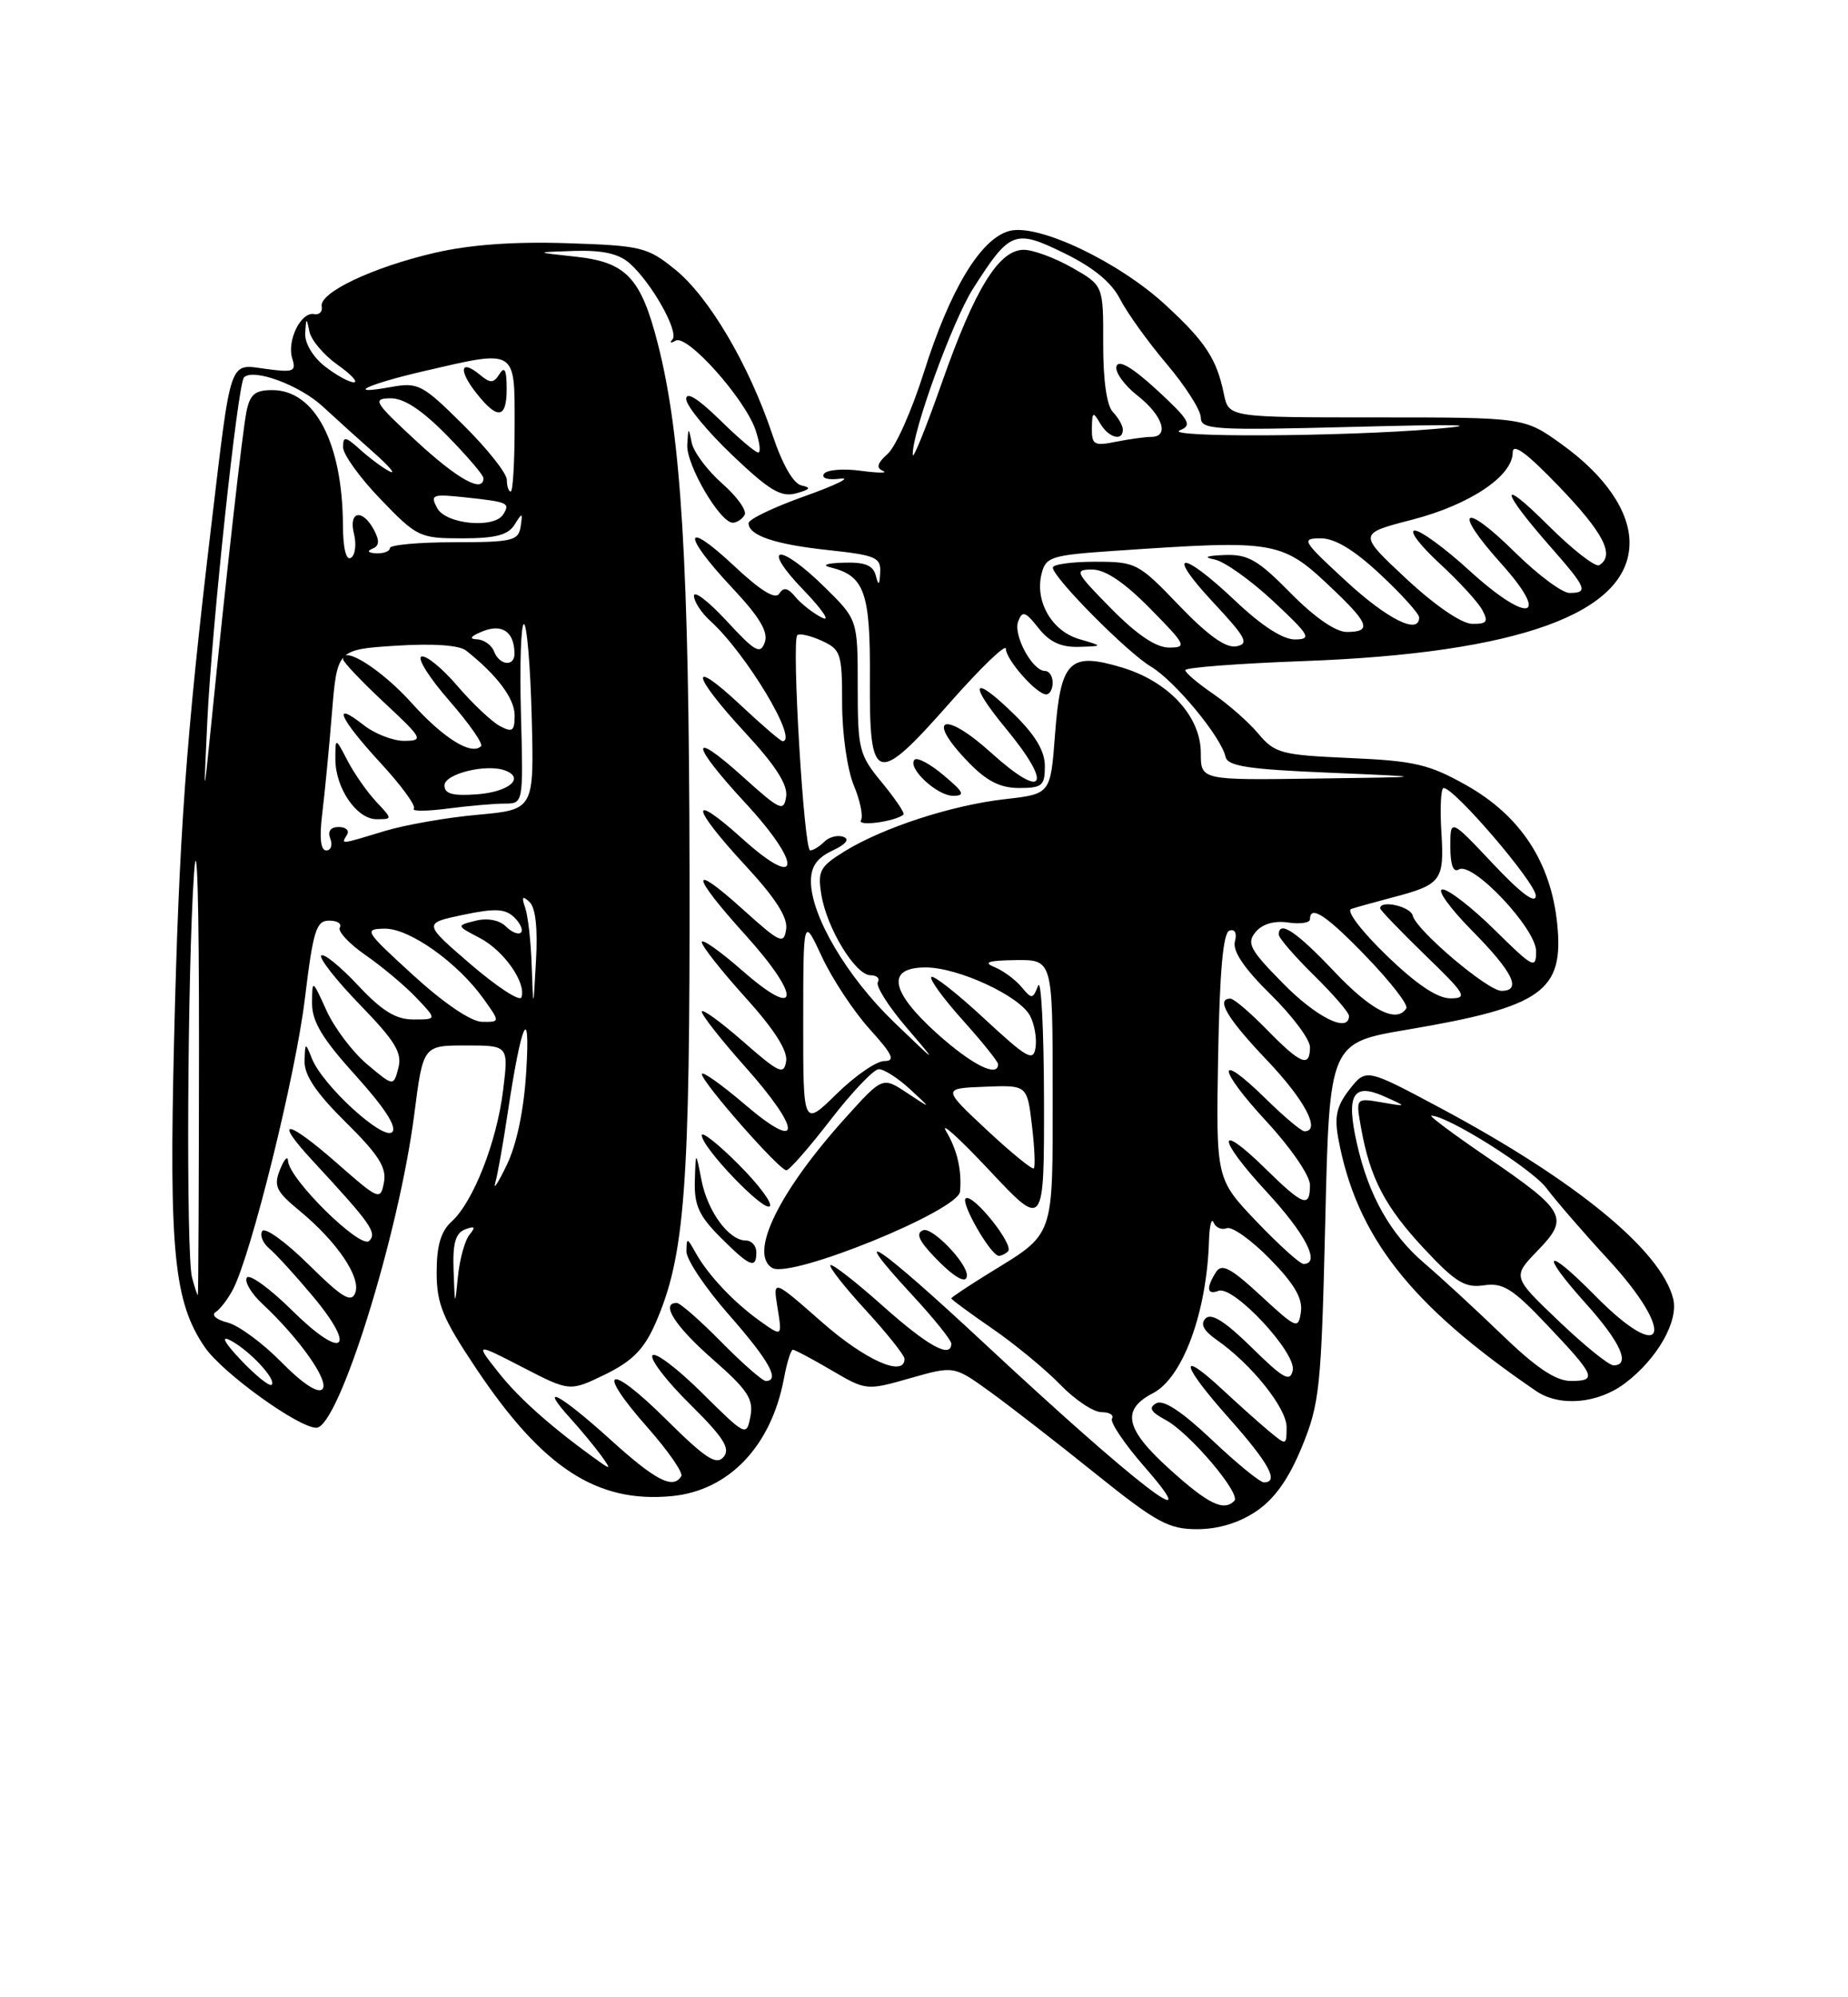 <?xml version="1.0" encoding="UTF-8" standalone="no"?>
<!DOCTYPE svg PUBLIC "-//W3C//DTD SVG 1.1//EN" "http://www.w3.org/Graphics/SVG/1.1/DTD/svg11.dtd" >
<svg xmlns="http://www.w3.org/2000/svg" xmlns:xlink="http://www.w3.org/1999/xlink" version="1.1" viewBox="0 0 237 256">
 <g >
 <path fill="currentColor"
d=" M 161.10 193.71 C 163.45 192.13 165.26 189.59 166.96 185.46 C 169.24 179.90 169.45 177.95 169.96 156.58 C 170.50 133.66 170.50 133.66 180.50 131.97 C 197.82 129.04 200.60 127.06 199.70 118.34 C 198.88 110.48 194.98 104.54 188.04 100.64 C 183.27 97.96 181.41 97.52 173.12 97.16 C 164.30 96.77 163.50 96.56 161.37 94.03 C 160.12 92.54 157.50 90.24 155.55 88.91 C 153.61 87.58 152.01 86.23 152.01 85.89 C 152.00 85.56 158.86 85.04 167.25 84.73 C 194.76 83.72 208.91 78.60 208.98 69.62 C 209.01 65.55 205.87 60.96 200.29 56.95 C 195.50 53.50 195.50 53.50 176.54 53.50 C 157.58 53.50 157.58 53.50 156.96 50.50 C 156.04 46.01 154.60 43.81 149.49 39.10 C 143.46 33.54 133.20 28.66 129.50 29.59 C 125.81 30.52 121.86 37.02 118.47 47.77 C 116.95 52.57 114.88 57.25 113.85 58.16 C 112.50 59.37 112.33 59.98 113.24 60.36 C 113.93 60.65 112.64 60.64 110.38 60.34 C 108.11 60.03 105.98 60.22 105.66 60.75 C 105.31 61.30 106.21 61.56 107.78 61.35 C 109.28 61.15 107.24 62.16 103.25 63.58 C 99.26 65.00 96.00 66.56 96.00 67.05 C 96.00 68.64 99.39 69.78 106.25 70.51 C 112.30 71.16 112.99 71.45 112.88 73.37 C 112.79 75.06 112.67 75.14 112.31 73.75 C 111.97 72.45 110.90 72.03 108.18 72.12 C 106.02 72.18 105.33 72.44 106.50 72.72 C 110.88 73.80 111.63 75.91 111.56 86.98 C 111.48 100.57 112.33 100.82 121.87 90.01 C 125.79 85.57 129.00 82.48 129.00 83.15 C 129.00 84.55 132.94 89.00 134.17 89.00 C 134.63 89.00 135.00 88.33 135.00 87.50 C 135.00 86.67 134.56 86.00 134.02 86.00 C 132.40 86.00 129.91 81.40 130.58 79.64 C 131.12 78.24 131.50 78.37 133.18 80.50 C 134.58 82.28 136.06 82.97 138.32 82.91 C 141.50 82.82 141.50 82.82 138.42 81.92 C 134.90 80.90 132.69 77.08 133.58 73.54 C 134.12 71.37 134.81 71.16 142.83 70.61 C 164.07 69.17 164.34 69.22 171.25 75.82 C 175.59 79.97 175.88 81.00 172.71 81.00 C 171.29 81.00 168.56 79.11 165.50 76.00 C 161.32 71.75 160.04 71.02 157.04 71.14 C 154.69 71.23 154.26 71.42 155.76 71.71 C 157.00 71.95 160.37 74.34 163.26 77.03 C 167.98 81.44 168.26 81.93 166.10 81.96 C 164.55 81.99 161.81 80.22 158.41 77.00 C 151.43 70.40 149.39 70.57 155.61 77.23 C 159.81 81.73 160.23 82.52 158.56 82.84 C 157.22 83.10 154.92 81.46 151.22 77.61 C 145.98 72.15 145.69 72.00 140.42 72.00 C 137.44 72.00 135.01 72.34 135.02 72.75 C 135.05 74.04 144.55 83.62 147.60 85.44 C 150.66 87.26 156.61 94.45 157.17 97.00 C 157.43 98.20 160.06 98.61 170.50 99.04 C 183.50 99.59 183.50 99.59 168.75 99.79 C 154.00 100.00 154.00 100.00 154.00 96.52 C 154.00 91.81 149.86 87.33 143.84 85.54 C 137.14 83.54 136.02 84.66 135.30 94.17 C 134.73 101.77 134.73 101.77 128.88 102.43 C 122.04 103.21 113.25 106.07 108.29 109.13 C 105.14 111.08 104.84 111.64 105.34 114.69 C 106.04 118.99 109.71 125.00 111.64 125.00 C 112.45 125.00 112.87 125.40 112.58 125.88 C 112.28 126.36 113.91 128.95 116.20 131.63 C 120.36 136.50 120.36 136.50 114.64 131.00 C 108.61 125.19 104.00 117.38 104.00 112.96 C 104.00 111.06 104.77 109.96 106.75 109.03 C 108.50 108.21 109.01 107.56 108.16 107.26 C 107.43 106.99 106.32 107.28 105.71 107.89 C 105.10 108.50 104.29 109.00 103.90 109.00 C 103.10 109.00 101.50 82.17 102.25 81.42 C 102.52 81.15 103.92 81.46 105.37 82.12 C 107.84 83.25 108.00 83.74 108.00 90.19 C 108.00 94.02 108.66 98.65 109.49 100.64 C 110.31 102.60 110.73 104.63 110.41 105.15 C 109.91 105.96 114.81 105.30 115.87 104.41 C 116.07 104.24 114.83 102.40 113.12 100.32 C 110.16 96.74 110.00 96.09 110.00 87.98 C 110.00 79.42 110.00 79.42 105.71 75.21 C 99.86 69.47 97.46 69.84 103.04 75.62 C 105.49 78.16 106.56 79.76 105.42 79.17 C 104.27 78.59 102.74 77.39 102.01 76.51 C 101.03 75.33 100.48 75.22 99.94 76.09 C 99.45 76.89 97.55 75.73 94.11 72.50 C 87.61 66.42 87.44 68.46 93.87 75.31 C 97.43 79.10 98.56 81.00 98.08 82.34 C 97.50 83.92 96.84 83.54 93.21 79.61 C 90.89 77.10 89.00 75.64 89.00 76.37 C 89.00 77.09 89.94 78.54 91.09 79.58 C 95.69 83.74 102.46 95.00 100.36 95.00 C 100.12 95.00 97.68 92.91 94.96 90.36 C 88.26 84.09 88.66 86.44 95.57 93.91 C 99.45 98.10 101.05 100.59 100.82 102.10 C 100.53 104.09 100.05 103.87 95.25 99.54 C 88.34 93.32 88.53 95.30 95.58 102.91 C 102.95 110.87 102.71 114.25 95.25 107.54 C 88.34 101.32 88.53 103.30 95.57 110.91 C 99.45 115.10 101.05 117.59 100.82 119.10 C 100.53 121.09 100.05 120.87 95.25 116.54 C 88.38 110.35 88.55 112.05 95.58 119.82 C 102.81 127.81 102.59 130.88 95.25 124.45 C 92.36 121.92 90.00 120.25 90.00 120.75 C 90.00 121.25 92.51 124.43 95.57 127.82 C 99.26 131.89 101.03 134.66 100.82 136.01 C 100.54 137.83 99.92 137.54 95.25 133.45 C 92.36 130.92 90.00 129.22 90.00 129.67 C 90.01 130.13 92.48 133.27 95.50 136.66 C 102.89 144.94 102.89 147.86 95.50 141.54 C 92.47 138.96 90.01 137.22 90.01 137.67 C 90.03 138.73 99.94 150.00 100.85 150.00 C 101.22 150.00 103.77 147.09 106.51 143.54 C 109.26 139.98 112.04 137.06 112.69 137.04 C 113.35 137.02 115.15 138.17 116.69 139.59 C 119.50 142.18 119.50 142.18 116.34 140.09 C 113.19 138.00 113.19 138.00 108.45 143.25 C 99.89 152.74 96.02 160.66 99.02 162.51 C 101.34 163.95 122.88 155.20 123.12 152.73 C 123.37 150.02 122.76 147.38 121.34 145.00 C 120.51 143.62 123.01 145.88 126.88 150.00 C 133.91 157.50 133.91 157.50 133.89 141.00 C 133.87 131.93 133.53 125.33 133.13 126.35 C 132.45 128.08 132.32 128.09 130.99 126.49 C 130.21 125.55 128.65 124.41 127.53 123.95 C 126.03 123.34 126.74 123.11 130.25 123.06 C 135.00 123.00 135.00 123.00 135.00 139.93 C 135.00 158.94 135.35 157.96 126.79 163.22 C 124.16 164.85 122.00 166.28 122.00 166.42 C 122.00 166.56 124.37 168.30 127.26 170.29 C 130.16 172.29 134.07 175.51 135.96 177.46 C 137.85 179.41 140.23 181.00 141.26 181.00 C 142.28 181.00 142.89 181.37 142.61 181.82 C 142.33 182.28 144.21 185.07 146.80 188.03 C 155.16 197.61 145.67 190.29 126.20 172.15 C 112.48 159.37 108.28 156.57 117.02 166.02 C 119.76 168.98 122.00 171.77 122.00 172.21 C 122.00 174.19 119.01 172.55 113.20 167.37 C 109.74 164.29 106.73 161.94 106.50 162.16 C 106.28 162.39 108.33 164.99 111.05 167.95 C 113.77 170.92 116.00 173.71 116.00 174.17 C 116.00 176.58 110.98 174.35 105.42 169.47 C 99.11 163.93 99.11 163.93 99.72 167.65 C 100.32 171.36 100.32 171.36 97.41 169.28 C 94.04 166.87 90.75 163.36 89.17 160.50 C 88.12 158.61 88.06 158.60 88.03 160.39 C 88.01 161.43 90.47 165.10 93.50 168.54 C 98.64 174.39 100.09 177.00 98.21 177.00 C 97.78 177.00 95.21 174.75 92.50 172.00 C 89.79 169.25 87.22 167.00 86.79 167.00 C 84.66 167.00 86.55 169.96 91.38 174.20 C 95.89 178.15 96.66 179.32 96.24 181.54 C 95.74 184.15 95.67 184.11 89.99 178.49 C 86.83 175.36 83.98 173.22 83.67 173.73 C 83.35 174.24 85.53 177.07 88.52 180.01 C 92.80 184.25 93.70 185.66 92.80 186.74 C 91.88 187.85 90.49 186.95 85.45 181.95 C 77.99 174.55 76.25 175.28 83.04 182.96 C 85.69 185.96 87.64 188.77 87.37 189.21 C 86.31 190.92 84.09 189.78 78.26 184.50 C 71.83 178.68 68.94 177.14 73.11 181.75 C 74.48 183.26 76.25 185.40 77.05 186.50 C 78.33 188.26 78.32 188.37 77.00 187.44 C 71.02 183.19 66.65 179.35 64.00 176.00 C 60.91 172.10 60.91 172.10 66.99 175.23 C 73.06 178.37 73.06 178.37 77.60 176.17 C 81.08 174.47 82.57 172.97 84.03 169.68 C 87.84 161.04 88.50 152.35 88.43 111.50 C 88.37 72.33 87.37 55.79 84.37 44.08 C 82.21 35.62 80.32 33.61 73.90 32.91 C 68.50 32.33 68.50 32.33 73.64 32.16 C 77.29 32.05 79.35 32.51 80.75 33.75 C 83.57 36.24 87.11 42.54 86.24 43.51 C 85.83 43.95 86.02 44.02 86.66 43.66 C 88.12 42.82 95.47 51.03 96.87 55.05 C 97.43 56.67 97.60 58.00 97.24 58.00 C 96.87 58.00 94.65 56.11 92.29 53.79 C 89.54 51.10 88.00 50.14 88.00 51.14 C 88.00 52.00 90.64 55.21 93.86 58.29 C 98.68 62.88 100.16 63.77 102.11 63.23 C 103.90 62.74 104.08 62.49 102.81 62.23 C 101.75 62.01 100.35 59.57 99.05 55.69 C 96.06 46.77 90.94 38.07 86.59 34.55 C 83.03 31.67 82.27 31.48 72.66 31.17 C 65.87 30.95 60.26 31.36 55.73 32.41 C 47.80 34.25 40.91 37.52 41.26 39.27 C 41.39 39.95 40.95 40.39 40.28 40.26 C 38.60 39.93 36.76 43.67 37.48 45.95 C 38.01 47.62 37.65 47.76 34.14 47.29 C 29.31 46.64 29.70 45.53 27.08 67.50 C 23.84 94.75 22.96 106.94 22.32 133.50 C 21.67 160.45 22.32 166.92 26.27 172.68 C 28.51 175.96 38.27 183.00 40.57 183.00 C 43.42 183.00 51.14 158.30 53.13 142.81 C 54.26 134.00 54.26 134.00 59.75 134.00 C 65.23 134.00 65.23 134.00 64.52 139.75 C 63.71 146.37 60.68 154.08 57.91 156.58 C 56.54 157.82 56.00 159.66 56.00 163.07 C 56.00 167.13 56.75 168.95 61.05 175.38 C 69.59 188.15 76.54 192.68 86.16 191.76 C 93.47 191.06 98.90 185.37 100.53 176.72 C 100.91 174.67 101.43 173.00 101.68 173.00 C 101.94 173.00 104.16 174.18 106.62 175.62 C 111.08 178.24 111.13 178.24 116.72 176.65 C 122.34 175.05 122.34 175.05 126.92 178.35 C 129.44 180.17 135.52 184.88 140.43 188.83 C 148.31 195.15 149.86 196.00 153.53 196.00 C 156.22 196.00 158.91 195.19 161.10 193.71 Z  M 208.37 177.32 C 212.53 174.20 215.30 169.34 214.58 166.46 C 213.02 160.26 202.05 151.28 184.77 142.04 C 175.20 136.93 175.20 136.93 173.08 139.62 C 171.43 141.73 171.11 143.09 171.63 145.91 C 173.94 158.45 180.86 167.29 197.00 178.29 C 200.00 180.34 204.90 179.92 208.37 177.32 Z  M 124.00 163.46 C 124.00 161.84 119.54 157.24 118.40 157.68 C 117.43 158.05 117.80 158.97 119.78 161.05 C 122.34 163.74 124.00 164.68 124.00 163.46 Z  M 97.00 160.50 C 97.00 159.68 96.39 159.00 95.65 159.00 C 93.48 159.00 90.74 155.28 89.96 151.25 C 89.23 147.50 89.23 147.50 89.11 151.35 C 89.02 154.48 89.64 155.84 92.40 158.60 C 96.17 162.37 97.00 162.71 97.00 160.50 Z  M 129.28 160.38 C 130.09 159.58 124.83 152.99 123.86 153.59 C 123.11 154.05 127.02 160.88 128.08 160.96 C 128.40 160.98 128.94 160.72 129.28 160.38 Z  M 94.70 149.23 C 92.12 146.64 90.00 144.97 90.00 145.51 C 90.00 147.07 97.96 155.37 98.72 154.61 C 99.10 154.24 97.29 151.81 94.70 149.23 Z  M 121.03 99.38 C 119.32 97.93 117.64 97.03 117.30 97.37 C 116.29 98.38 120.15 102.00 122.23 102.00 C 123.82 102.00 123.62 101.55 121.03 99.38 Z  M 134.00 98.20 C 134.00 96.26 132.78 94.22 130.02 91.52 C 124.68 86.31 124.09 87.44 129.03 93.41 C 135.10 100.76 133.94 102.65 127.13 96.50 C 121.00 90.96 118.61 91.94 124.20 97.70 C 126.54 100.12 128.27 101.00 130.70 101.00 C 133.65 101.00 134.00 100.70 134.00 98.20 Z  M 95.49 66.01 C 95.83 65.47 94.53 63.65 92.61 61.97 C 90.70 60.28 88.93 57.91 88.70 56.70 C 88.31 54.70 88.26 54.73 88.14 57.02 C 88.00 59.59 92.34 67.00 93.98 67.00 C 94.47 67.00 95.16 66.56 95.49 66.01 Z  M 150.11 188.41 C 144.30 183.19 143.73 180.71 147.86 178.57 C 151.69 176.59 154.78 168.19 155.05 159.00 C 155.11 157.07 155.38 156.04 155.64 156.69 C 155.91 157.35 156.67 157.68 157.34 157.42 C 158.00 157.17 160.49 158.94 162.86 161.36 C 165.97 164.53 167.08 166.41 166.84 168.13 C 166.51 170.41 166.31 170.33 161.68 166.06 C 157.80 162.48 156.68 161.90 155.94 163.06 C 154.66 165.09 154.78 166.02 156.27 165.45 C 158.18 164.72 166.27 173.38 165.79 175.64 C 165.46 177.20 164.60 176.72 160.53 172.72 C 157.15 169.39 155.35 168.25 154.62 168.98 C 153.90 169.70 154.33 170.54 156.04 171.74 C 160.49 174.84 164.99 180.46 165.00 182.90 C 165.00 185.29 164.98 185.29 162.75 183.44 C 161.51 182.41 158.82 180.00 156.77 178.10 C 151.01 172.75 151.47 174.88 157.55 181.70 C 162.74 187.53 164.09 190.00 162.09 190.00 C 161.59 190.00 158.59 187.55 155.42 184.55 C 151.57 180.91 149.20 179.35 148.29 179.86 C 147.26 180.43 147.56 180.96 149.49 182.00 C 152.54 183.63 159.20 191.47 158.30 192.37 C 156.93 193.74 155.00 192.81 150.11 188.41 Z  M 36.07 174.57 C 33.68 172.14 30.58 169.86 29.17 169.51 C 27.75 169.15 27.07 168.56 27.65 168.18 C 28.23 167.81 29.23 166.50 29.87 165.28 C 32.21 160.83 37.90 137.88 39.09 128.07 C 40.16 119.26 40.55 118.00 42.21 118.00 C 43.26 118.00 43.87 118.39 43.58 118.88 C 43.28 119.36 44.75 120.94 46.85 122.40 C 48.95 123.85 51.88 126.30 53.36 127.85 C 56.05 130.67 56.05 130.67 53.03 130.67 C 50.76 130.67 49.00 129.59 45.90 126.28 C 43.63 123.86 41.52 122.15 41.20 122.47 C 40.88 122.79 43.11 125.63 46.16 128.78 C 50.69 133.45 51.60 134.94 51.09 136.88 C 50.47 139.26 50.47 139.26 47.09 136.42 C 45.23 134.86 42.89 131.76 41.88 129.54 C 40.04 125.50 40.04 125.50 40.02 128.58 C 40.01 130.93 41.33 133.13 45.64 137.89 C 49.31 141.95 50.94 144.46 50.30 145.10 C 49.16 146.24 41.41 139.16 40.01 135.70 C 39.15 133.55 39.13 133.56 39.06 136.03 C 39.02 137.82 40.58 140.13 44.35 143.85 C 48.56 148.01 49.60 149.65 49.24 151.55 C 48.79 153.90 48.62 153.83 43.16 149.04 C 36.73 143.40 34.97 143.25 40.09 148.77 C 47.59 156.87 48.39 158.01 47.35 159.05 C 46.24 160.16 37.05 151.12 36.94 148.79 C 36.90 148.08 36.44 148.59 35.91 149.91 C 35.07 152.01 35.40 152.71 38.43 155.20 C 43.22 159.15 46.32 163.72 45.56 165.71 C 45.05 167.04 43.88 166.33 39.58 162.08 C 36.64 159.18 33.97 157.25 33.63 157.79 C 33.30 158.33 33.71 159.34 34.54 160.03 C 35.38 160.73 37.88 163.47 40.10 166.12 C 45.89 173.04 43.99 174.41 37.50 168.00 C 34.61 165.14 31.97 163.23 31.65 163.76 C 31.33 164.28 32.22 165.79 33.63 167.10 C 38.42 171.57 42.31 177.09 41.34 178.06 C 40.76 178.64 38.75 177.30 36.07 174.57 Z  M 30.93 174.36 C 28.82 172.13 28.27 171.15 29.51 171.78 C 31.96 173.04 35.50 176.83 34.84 177.49 C 34.58 177.75 32.82 176.35 30.93 174.36 Z  M 58.17 162.86 C 58.04 159.37 58.41 158.06 59.64 157.58 C 60.89 157.10 61.03 157.26 60.22 158.24 C 59.63 158.95 58.97 161.32 58.74 163.51 C 58.34 167.50 58.34 167.50 58.17 162.86 Z  M 24.63 163.75 C 23.85 160.85 24.03 124.34 24.88 112.00 C 25.27 106.35 25.53 115.38 25.52 134.25 C 25.51 151.71 25.44 165.99 25.37 166.00 C 25.29 166.00 24.96 164.99 24.63 163.75 Z  M 161.14 156.56 C 155.95 151.11 155.95 151.11 156.22 135.39 C 156.42 124.48 156.86 119.55 157.67 119.28 C 158.38 119.04 158.66 119.60 158.37 120.69 C 158.06 121.91 159.56 124.13 162.95 127.46 C 165.73 130.19 168.00 133.23 168.00 134.21 C 168.00 136.89 166.81 136.41 162.50 132.00 C 160.35 129.80 158.24 128.00 157.80 128.00 C 155.87 128.00 157.39 130.55 162.50 135.91 C 167.33 140.98 169.45 145.00 167.29 145.00 C 166.90 145.00 164.66 143.12 162.31 140.81 C 155.94 134.56 156.05 136.86 162.45 143.77 C 165.55 147.12 168.00 150.70 168.00 151.88 C 168.00 154.87 167.15 154.56 162.31 149.81 C 155.94 143.56 156.05 145.86 162.45 152.77 C 167.45 158.18 169.41 162.00 167.17 162.00 C 166.71 162.00 164.00 159.55 161.14 156.56 Z  M 63.52 151.59 C 63.82 150.54 64.54 146.49 65.12 142.59 C 66.86 130.97 68.04 128.35 67.49 137.32 C 67.19 142.27 66.27 146.68 64.99 149.32 C 63.88 151.62 63.22 152.64 63.52 151.59 Z  M 126.53 144.81 C 120.85 139.50 120.85 139.50 126.29 139.29 C 131.73 139.07 131.73 139.07 132.34 144.23 C 132.68 147.06 132.79 149.55 132.58 149.75 C 132.38 149.95 129.66 147.73 126.53 144.81 Z  M 103.01 130.96 C 103.02 117.50 103.02 117.50 105.41 122.64 C 106.73 125.47 109.48 129.63 111.52 131.89 C 114.50 135.18 114.87 136.00 113.40 136.00 C 112.40 136.00 109.65 137.89 107.29 140.21 C 103.00 144.42 103.00 144.42 103.01 130.96 Z  M 120.17 132.47 C 114.15 127.05 113.63 124.00 118.72 124.00 C 122.87 124.00 130.73 127.63 132.09 130.18 C 132.66 131.24 132.98 133.06 132.81 134.24 C 132.54 136.12 131.77 135.69 126.22 130.55 C 122.77 127.35 119.72 124.95 119.44 125.22 C 119.17 125.50 120.98 127.99 123.47 130.76 C 125.96 133.53 128.00 136.07 128.00 136.40 C 128.00 138.17 124.64 136.48 120.17 132.47 Z  M 53.00 125.00 C 46.76 119.30 46.61 119.07 49.36 119.03 C 52.54 119.00 58.73 123.40 62.05 128.07 C 64.14 131.00 64.14 131.00 61.82 130.97 C 60.41 130.95 56.93 128.59 53.00 125.00 Z  M 164.55 126.05 C 160.28 121.72 159.84 120.89 161.03 119.46 C 161.89 118.43 163.41 117.98 165.19 118.24 C 166.74 118.47 168.00 118.28 168.00 117.83 C 168.00 115.90 170.16 117.35 175.33 122.73 C 178.36 125.88 180.62 128.80 180.36 129.23 C 179.13 131.21 175.85 129.54 171.09 124.50 C 166.24 119.38 164.00 117.89 164.00 119.79 C 164.00 120.23 166.03 122.57 168.50 125.00 C 170.97 127.43 173.00 129.77 173.00 130.21 C 173.00 132.47 168.86 130.43 164.55 126.05 Z  M 60.38 123.61 C 54.26 118.34 54.26 118.34 59.38 117.26 C 63.49 116.40 64.78 116.46 65.94 117.57 C 66.73 118.33 67.12 119.21 66.81 119.52 C 66.50 119.84 65.62 119.49 64.87 118.74 C 64.04 117.92 62.52 117.64 61.00 118.01 C 58.50 118.64 58.50 118.64 61.54 120.23 C 64.64 121.86 67.52 125.98 66.87 127.84 C 66.66 128.40 63.75 126.50 60.38 123.61 Z  M 68.19 123.83 C 68.09 120.71 67.71 117.34 67.35 116.33 C 66.86 114.94 67.00 114.77 67.90 115.60 C 68.68 116.31 68.98 118.98 68.74 123.10 C 68.39 129.50 68.39 129.50 68.19 123.83 Z  M 177.79 122.43 C 174.59 119.34 172.61 116.73 173.29 116.50 C 173.96 116.28 176.30 115.63 178.50 115.05 C 184.88 113.38 185.24 112.90 184.85 106.63 C 184.66 103.53 184.79 101.00 185.14 101.00 C 186.54 101.00 197.00 113.22 196.96 114.81 C 196.94 115.92 195.05 114.51 191.46 110.70 C 186.00 104.91 186.00 104.91 186.00 108.51 C 186.00 110.87 186.38 111.88 187.09 111.44 C 188.83 110.37 197.00 119.01 197.00 121.92 C 197.00 124.26 196.64 124.07 191.72 119.22 C 188.81 116.35 185.79 114.00 185.00 114.00 C 184.21 114.00 185.92 116.38 188.78 119.28 C 194.04 124.60 195.21 127.00 192.56 127.00 C 190.79 127.00 181.62 119.23 181.18 117.36 C 180.90 116.18 177.00 115.30 177.00 116.42 C 177.00 116.64 179.59 119.33 182.75 122.40 C 187.99 127.46 188.28 127.96 186.00 127.96 C 184.32 127.96 181.62 126.14 177.79 122.43 Z  M 41.33 104.25 C 41.65 101.64 42.21 95.84 42.57 91.37 C 43.24 83.25 43.24 83.25 50.81 82.76 C 55.58 82.46 58.90 82.69 59.78 83.39 C 63.74 86.52 66.00 89.54 66.00 91.68 C 66.00 93.72 65.72 93.92 64.09 93.05 C 63.04 92.48 60.59 90.17 58.65 87.91 C 56.71 85.64 54.64 83.95 54.05 84.15 C 53.46 84.35 55.06 86.89 57.61 89.80 C 60.15 92.71 61.99 95.34 61.69 95.64 C 60.46 96.87 56.84 94.61 52.77 90.08 C 48.97 85.86 44.00 82.69 44.00 84.50 C 44.00 84.84 46.36 87.33 49.25 90.03 C 54.21 94.66 54.36 94.93 51.88 94.96 C 50.45 94.98 48.08 94.07 46.63 92.93 C 42.45 89.64 43.57 92.12 48.82 97.81 C 51.47 100.68 53.39 103.31 53.07 103.65 C 52.76 104.00 54.70 103.99 57.39 103.64 C 60.08 103.29 63.37 103.00 64.70 103.00 C 67.12 103.00 67.12 103.00 66.81 91.50 C 66.64 85.17 66.81 80.00 67.19 80.00 C 67.57 80.00 68.02 85.35 68.19 91.89 C 68.50 103.77 68.50 103.77 61.28 104.43 C 57.31 104.78 51.91 105.73 49.28 106.53 C 43.55 108.27 43.73 108.25 44.50 107.00 C 44.84 106.45 44.37 106.00 43.45 106.00 C 42.38 106.00 41.99 106.54 42.36 107.50 C 42.68 108.33 42.44 109.00 41.84 109.00 C 41.12 109.00 40.94 107.39 41.33 104.25 Z  M 48.24 102.75 C 47.08 101.51 45.43 99.15 44.57 97.50 C 43.01 94.50 43.01 94.50 43.01 97.29 C 43.00 101.00 45.74 105.00 48.29 105.00 C 50.35 105.00 50.35 105.00 48.24 102.75 Z  M 26.59 92.35 C 27.17 80.28 30.49 49.17 31.29 48.37 C 32.50 47.17 38.43 49.36 41.39 52.10 C 43.10 53.68 46.08 56.37 48.00 58.07 C 49.92 59.78 50.83 60.84 50.00 60.44 C 49.17 60.03 47.49 58.79 46.25 57.68 C 44.28 55.91 44.00 55.86 44.00 57.33 C 44.00 58.25 46.17 61.26 48.82 64.00 C 53.48 68.84 53.82 69.00 59.27 69.00 C 63.55 69.00 65.16 68.58 65.99 67.25 C 66.98 65.65 67.05 65.67 66.77 67.50 C 66.49 69.31 65.70 69.50 58.23 69.50 C 53.70 69.50 50.00 69.84 50.00 70.25 C 50.00 70.66 49.21 70.96 48.25 70.92 C 47.22 70.87 47.01 70.64 47.74 70.34 C 48.65 69.98 48.70 69.32 47.96 67.92 C 46.47 65.14 44.66 65.51 45.40 68.44 C 45.73 69.78 45.56 71.16 45.00 71.50 C 44.39 71.88 43.99 70.27 43.98 67.31 C 43.92 56.76 40.38 50.00 34.91 50.00 C 32.71 50.00 32.05 50.55 31.61 52.75 C 31.08 55.36 29.01 73.76 27.02 93.50 C 26.11 102.50 26.11 102.50 26.59 92.35 Z  M 57.00 100.67 C 57.00 99.18 62.40 97.85 64.79 98.76 C 67.36 99.73 65.25 101.51 61.17 101.81 C 58.06 102.04 57.00 101.75 57.00 100.67 Z  M 63.36 83.50 C 63.05 82.67 62.05 81.97 61.14 81.94 C 60.09 81.90 60.37 81.53 61.92 80.91 C 64.41 79.91 65.95 80.99 65.98 83.75 C 66.01 85.50 64.06 85.31 63.36 83.50 Z  M 142.50 78.00 C 137.88 73.31 137.73 73.00 140.08 73.00 C 141.75 73.00 144.20 74.65 147.50 78.00 C 152.12 82.69 152.27 83.00 149.92 83.00 C 148.25 83.00 145.80 81.35 142.50 78.00 Z  M 172.59 74.45 C 167.02 69.32 166.83 69.00 169.38 69.00 C 171.22 69.00 173.67 70.49 177.04 73.64 C 179.77 76.19 182.00 78.66 182.00 79.14 C 182.00 81.41 177.94 79.39 172.59 74.45 Z  M 180.33 74.16 C 174.16 68.40 174.16 68.40 181.11 66.61 C 188.47 64.71 194.00 61.02 194.00 58.00 C 194.00 56.72 195.81 58.06 200.00 62.42 C 205.68 68.34 207.13 71.18 205.10 72.44 C 204.61 72.74 201.61 70.40 198.45 67.24 C 192.12 60.94 192.41 62.78 198.90 70.15 C 203.48 75.36 203.75 76.00 201.28 76.00 C 200.34 76.00 197.20 73.66 194.31 70.81 C 187.59 64.18 186.23 65.24 192.50 72.21 C 198.98 79.41 196.01 80.04 188.39 73.08 C 185.34 70.29 182.21 68.00 181.44 68.00 C 180.67 68.00 182.09 69.88 184.59 72.19 C 187.09 74.49 189.57 77.19 190.10 78.19 C 190.91 79.70 190.69 79.99 188.79 79.96 C 187.42 79.93 184.00 77.58 180.33 74.16 Z  M 56.07 65.13 C 55.14 63.39 55.41 63.29 59.78 63.76 C 65.16 64.34 65.45 64.47 64.54 65.93 C 63.39 67.79 57.18 67.20 56.07 65.13 Z  M 65.00 61.50 C 65.00 60.67 62.49 57.51 59.42 54.47 C 54.17 49.26 53.63 48.98 50.17 49.60 C 44.09 50.70 47.02 49.27 54.32 47.58 C 66.31 44.80 66.00 44.61 66.00 54.50 C 66.00 59.17 65.78 63.00 65.50 63.00 C 65.22 63.00 65.00 62.32 65.00 61.50 Z  M 64.98 49.75 C 64.97 47.41 64.71 46.90 64.06 47.94 C 63.30 49.14 62.89 49.15 61.55 48.04 C 59.05 45.97 58.75 47.41 61.06 50.35 C 63.83 53.87 65.00 53.69 64.98 49.75 Z  M 53.41 56.55 C 48.01 51.56 47.72 51.09 50.04 51.05 C 51.78 51.01 54.05 52.50 57.29 55.78 C 59.88 58.42 62.00 60.89 62.00 61.28 C 62.00 63.26 58.73 61.46 53.41 56.55 Z  M 117.06 58.30 C 116.92 55.55 122.14 41.16 124.79 37.00 C 129.52 29.57 130.13 29.34 136.51 32.46 C 140.23 34.28 142.56 36.20 143.64 38.33 C 144.53 40.07 147.22 43.82 149.63 46.66 C 152.03 49.50 154.00 52.58 154.00 53.52 C 154.00 55.08 155.63 55.18 173.75 54.71 C 187.21 54.36 190.47 54.44 184.00 54.98 C 171.97 55.99 148.90 56.09 151.34 55.14 C 152.93 54.51 152.54 53.83 148.40 50.01 C 145.24 47.11 143.48 46.06 143.19 46.93 C 142.95 47.66 144.16 49.35 145.87 50.70 C 149.11 53.23 150.03 56.00 147.62 56.00 C 146.87 56.00 144.84 56.28 143.12 56.62 C 140.32 57.19 140.00 57.01 140.03 54.88 C 140.06 52.78 140.18 52.71 141.08 54.25 C 142.16 56.11 144.00 56.63 144.00 55.07 C 144.00 54.56 143.43 53.55 142.73 52.82 C 141.93 51.99 141.47 48.73 141.48 44.04 C 141.50 36.59 141.50 36.59 137.50 34.31 C 135.30 33.06 132.52 32.03 131.32 32.02 C 128.12 31.99 125.03 36.99 120.81 49.00 C 118.78 54.77 117.09 58.96 117.06 58.30 Z  M 41.63 46.93 C 40.09 45.71 39.06 43.95 39.14 42.68 C 39.26 40.68 39.31 40.66 39.68 42.50 C 39.91 43.60 41.53 45.51 43.28 46.75 C 45.04 47.99 45.98 49.00 45.37 49.00 C 44.77 49.00 43.08 48.07 41.63 46.93 Z  M 192.63 171.09 C 189.26 167.84 184.79 163.72 182.69 161.93 C 178.33 158.22 175.50 153.21 174.01 146.53 C 172.61 140.31 173.52 138.75 177.50 140.52 C 180.50 141.86 180.50 141.86 177.18 141.29 C 173.86 140.72 173.86 140.72 174.56 144.61 C 175.71 151.02 177.63 154.69 182.65 160.06 C 186.67 164.36 187.88 165.10 190.31 164.74 C 192.74 164.38 193.99 165.16 198.34 169.75 C 204.62 176.37 204.90 177.00 201.46 177.00 C 199.52 177.00 197.03 175.33 192.63 171.09 Z  M 199.90 169.32 C 193.95 163.65 193.95 163.65 197.20 160.29 C 201.30 156.07 200.84 155.23 190.61 148.25 C 186.38 145.36 183.21 143.00 183.57 143.00 C 185.65 143.00 196.48 149.81 198.32 152.28 C 199.52 153.88 203.09 158.01 206.25 161.43 C 215.11 171.05 213.55 175.19 204.52 166.02 C 198.19 159.60 197.35 160.37 203.37 167.07 C 207.84 172.04 209.17 175.00 206.93 175.00 C 206.33 175.00 203.17 172.45 199.90 169.32 Z "/>
</g>
</svg>